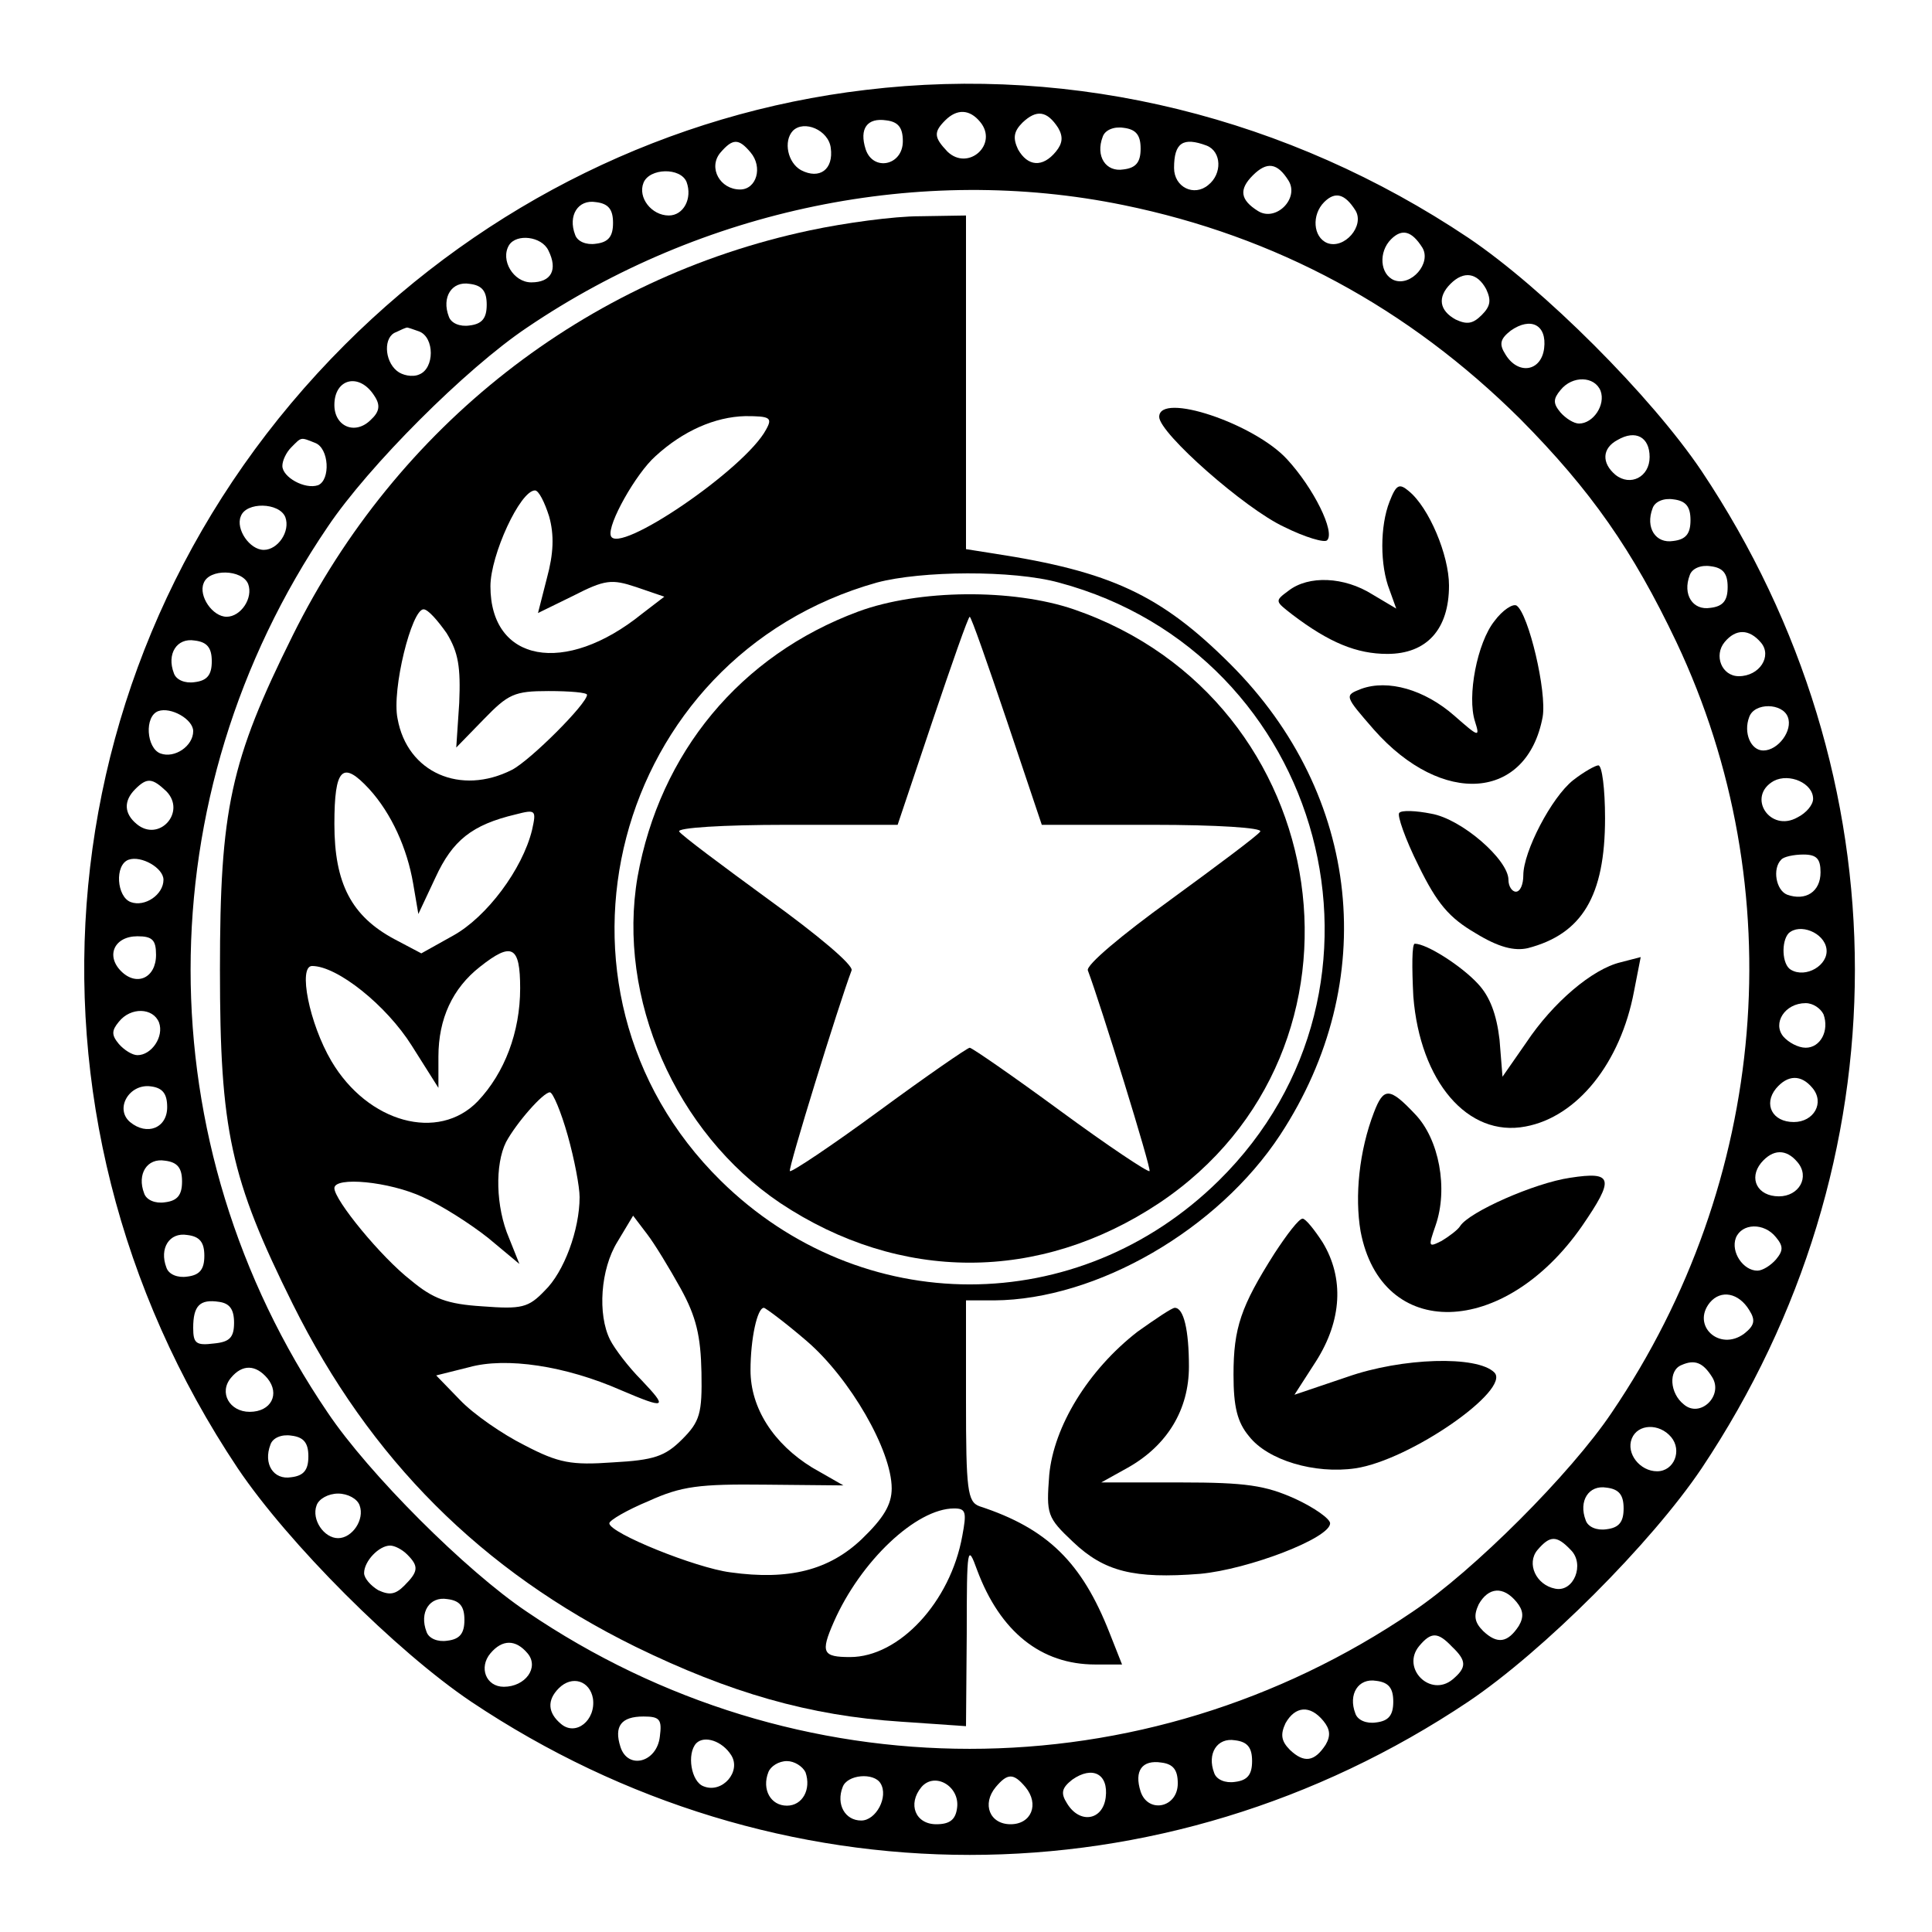 <?xml version="1.0" standalone="no"?>
<!DOCTYPE svg PUBLIC "-//W3C//DTD SVG 20010904//EN"
 "http://www.w3.org/TR/2001/REC-SVG-20010904/DTD/svg10.dtd">
<svg version="1.0" xmlns="http://www.w3.org/2000/svg"
 width="260pt" height="260pt" viewBox="0 0 260 260"
 preserveAspectRatio="xMidYMid meet">
<g transform="translate(0,260) scale(0.1,-0.1)"
fill="#000000" stroke="none">
<path d="M1165 2479 c-263 -31 -510 -152 -701 -343 -407 -407 -466 -1030 -144
-1512 68 -101 213 -246 314 -314 411 -275 931 -275 1342 0 101 68 246 213 314
314 275 412 275 930 0 1342 -68 101 -213 246 -314 314 -242 162 -529 233 -811
199z m154 -43 c25 -30 -16 -67 -44 -40 -18 19 -19 26 -3 42 16 16 33 15 47 -2z
m105 -8 c7 -12 6 -21 -3 -32 -18 -22 -38 -20 -51 3 -7 15 -6 24 6 36 19 18 33
16 48 -7z m-209 -18 c0 -33 -40 -41 -50 -11 -9 28 2 43 28 39 16 -2 22 -10 22
-28z m-97 -9 c4 -29 -15 -43 -40 -30 -18 10 -24 39 -11 53 15 15 48 1 51 -23z
m417 -1 c0 -18 -6 -26 -23 -28 -24 -4 -38 18 -28 44 3 9 15 14 28 12 17 -2 23
-10 23 -28z m-525 -5 c17 -20 8 -50 -14 -50 -27 0 -43 29 -27 49 17 20 25 20
41 1z m614 9 c20 -8 21 -38 2 -53 -19 -16 -46 -3 -46 23 0 34 12 42 44 30z
m110 -47 c15 -24 -17 -56 -41 -41 -24 15 -26 29 -7 48 19 19 33 17 48 -7z
m-810 -2 c8 -22 -4 -45 -24 -45 -23 0 -42 24 -34 44 8 20 50 21 58 1z m588
-31 c205 -42 383 -138 534 -288 95 -96 151 -176 210 -300 157 -332 124 -726
-87 -1037 -55 -82 -186 -213 -268 -268 -362 -246 -830 -246 -1192 0 -82 55
-213 186 -268 268 -246 362 -246 830 0 1192 55 82 186 213 268 268 236 160
530 221 803 165z m312 -7 c13 -21 -15 -53 -38 -44 -19 8 -21 38 -4 55 15 15
28 11 42 -11z m-999 -17 c0 -18 -6 -26 -23 -28 -13 -2 -25 3 -28 12 -10 26 4
48 28 44 17 -2 23 -10 23 -28z m1089 -33 c13 -21 -15 -53 -38 -44 -19 8 -21
38 -4 55 15 15 28 11 42 -11z m-1176 -4 c13 -26 4 -43 -23 -43 -24 0 -42 30
-30 50 10 16 44 12 53 -7z m1262 -52 c7 -15 6 -23 -6 -35 -12 -12 -20 -13 -35
-6 -22 12 -25 30 -7 48 18 18 36 15 48 -7z m-1345 -21 c0 -18 -6 -26 -23 -28
-13 -2 -25 3 -28 12 -10 26 4 48 28 44 17 -2 23 -10 23 -28z m1423 -59 c-4
-31 -35 -36 -52 -8 -9 14 -7 21 7 32 27 19 49 8 45 -24z m-1514 23 c21 -8 21
-50 0 -58 -9 -4 -23 -1 -30 5 -17 14 -18 46 -1 52 6 3 13 6 14 6 1 1 8 -2 17
-5z m-60 -87 c8 -12 7 -21 -5 -32 -21 -21 -49 -9 -49 20 0 36 34 44 54 12z
m1650 7 c7 -19 -10 -44 -29 -44 -7 0 -18 7 -25 15 -10 12 -10 18 0 30 16 20
46 19 54 -1z m66 -89 c0 -27 -26 -40 -46 -24 -19 16 -18 36 3 47 24 14 43 4
43 -23z m-1796 19 c19 -7 21 -50 4 -57 -18 -6 -48 11 -48 26 0 7 5 18 12 25
14 14 12 14 32 6z m1851 -104 c0 -18 -6 -26 -23 -28 -24 -4 -38 18 -28 44 3 9
15 14 28 12 17 -2 23 -10 23 -28z m-1891 4 c7 -19 -10 -44 -29 -44 -19 0 -38
28 -31 45 7 20 52 19 60 -1z m1941 -94 c0 -18 -6 -26 -23 -28 -24 -4 -38 18
-28 44 3 9 15 14 28 12 17 -2 23 -10 23 -28z m-1991 4 c7 -19 -10 -44 -29 -44
-19 0 -38 28 -31 45 7 20 52 19 60 -1z m2036 -79 c15 -18 -2 -45 -30 -45 -23
0 -34 28 -19 46 15 18 33 18 49 -1z m-2085 -25 c0 -18 -6 -26 -23 -28 -13 -2
-25 3 -28 12 -10 26 4 48 28 44 17 -2 23 -10 23 -28z m-25 -94 c0 -20 -25 -37
-44 -30 -19 7 -22 50 -3 57 17 6 47 -11 47 -27z m2146 19 c7 -18 -13 -45 -33
-45 -17 0 -27 24 -19 45 7 20 45 19 52 0z m34 -110 c0 -8 -9 -19 -21 -25 -37
-21 -69 28 -32 49 21 11 53 -3 53 -24z m-2216 10 c27 -28 -10 -69 -40 -44 -17
14 -18 31 -2 47 16 16 23 15 42 -3z m-4 -119 c0 -20 -25 -37 -44 -30 -19 7
-22 50 -3 57 17 6 47 -11 47 -27z m2230 10 c0 -26 -20 -39 -45 -30 -15 6 -20
35 -8 47 3 4 17 7 30 7 18 0 23 -6 23 -24z m8 -103 c3 -22 -28 -40 -48 -28
-12 7 -13 38 -3 49 15 14 48 1 51 -21z m-2248 -8 c0 -31 -26 -43 -47 -22 -21
21 -9 47 22 47 20 0 25 -5 25 -25z m2244 -80 c8 -22 -4 -45 -24 -45 -10 0 -23
7 -30 15 -15 18 2 45 30 45 10 0 20 -7 24 -15z m-2240 -11 c7 -19 -10 -44 -29
-44 -7 0 -18 7 -25 15 -10 12 -10 18 0 30 16 20 46 19 54 -1z m2225 -88 c17
-20 2 -46 -25 -46 -29 0 -41 24 -24 45 16 19 34 19 49 1z m-2214 -26 c0 -28
-27 -39 -50 -20 -21 18 -1 52 28 48 16 -2 22 -10 22 -28z m2194 -74 c17 -20 2
-46 -25 -46 -29 0 -41 24 -24 45 16 19 34 19 49 1z m-2174 -26 c0 -18 -6 -26
-23 -28 -13 -2 -25 3 -28 12 -10 26 4 48 28 44 17 -2 23 -10 23 -28z m2145
-75 c10 -12 10 -18 0 -30 -7 -8 -18 -15 -25 -15 -19 0 -36 25 -29 44 8 20 38
21 54 1z m-2115 -25 c0 -18 -6 -26 -23 -28 -13 -2 -25 3 -28 12 -10 26 4 48
28 44 17 -2 23 -10 23 -28z m2079 -73 c9 -14 7 -21 -7 -32 -33 -24 -71 11 -46
42 15 18 39 13 53 -10z m-2039 -17 c0 -20 -6 -26 -27 -28 -24 -3 -28 0 -28 21
0 30 9 39 35 35 14 -2 20 -10 20 -28z m1989 -73 c16 -25 -16 -56 -38 -37 -19
15 -21 46 -3 53 18 8 29 3 41 -16z m-1944 -2 c17 -21 5 -45 -24 -45 -27 0 -42
26 -25 46 15 18 33 18 49 -1z m1889 -79 c15 -18 4 -46 -19 -46 -23 0 -42 24
-34 44 8 20 37 21 53 2z m-1834 -26 c0 -18 -6 -26 -23 -28 -24 -4 -38 18 -28
44 3 9 15 14 28 12 17 -2 23 -10 23 -28z m1770 -70 c0 -18 -6 -26 -23 -28 -13
-2 -25 3 -28 12 -10 26 4 48 28 44 17 -2 23 -10 23 -28z m-1701 4 c7 -19 -10
-44 -29 -44 -19 0 -36 25 -29 44 3 9 16 16 29 16 13 0 26 -7 29 -16z m1630
-60 c19 -19 4 -57 -21 -52 -26 5 -39 34 -24 52 17 20 26 20 45 0z m-1566 -6
c16 -16 15 -23 -4 -42 -12 -12 -20 -13 -35 -6 -10 6 -19 16 -19 23 0 16 20 37
35 37 6 0 16 -5 23 -12z m1493 -64 c9 -11 10 -20 3 -32 -15 -23 -29 -25 -48
-7 -12 12 -13 21 -6 36 13 23 33 25 51 3z m-1416 -24 c0 -18 -6 -26 -23 -28
-13 -2 -25 3 -28 12 -10 26 4 48 28 44 17 -2 23 -10 23 -28z m1329 -36 c20
-19 20 -28 1 -44 -30 -25 -70 15 -45 45 16 19 25 19 44 -1z m-1244 -9 c16 -19
-3 -45 -32 -45 -24 0 -34 26 -18 45 16 19 34 19 50 0z m88 -61 c4 -29 -23 -51
-43 -34 -18 15 -19 32 -3 48 18 18 42 10 46 -14z m1077 -4 c0 -18 -6 -26 -23
-28 -13 -2 -25 3 -28 12 -10 26 4 48 28 44 17 -2 23 -10 23 -28z m-94 -26 c9
-11 10 -20 3 -32 -15 -23 -29 -25 -48 -7 -12 12 -13 21 -6 36 13 23 33 25 51
3z m-893 -21 c-4 -35 -43 -45 -53 -14 -9 28 1 41 31 41 22 0 25 -4 22 -27z
m96 -25 c14 -22 -12 -52 -37 -42 -17 6 -23 44 -10 58 11 11 35 3 47 -16z m701
-8 c0 -18 -6 -26 -23 -28 -13 -2 -25 3 -28 12 -10 26 4 48 28 44 17 -2 23 -10
23 -28z m-601 -15 c8 -23 -4 -45 -25 -45 -22 0 -34 22 -25 45 3 8 14 15 25 15
10 0 21 -7 25 -15z m501 -15 c0 -33 -40 -41 -50 -11 -9 28 2 43 28 39 16 -2
22 -10 22 -28z m-97 -19 c-4 -31 -35 -36 -52 -8 -9 14 -7 21 7 32 27 19 49 8
45 -24z m-303 19 c11 -18 -6 -50 -26 -50 -22 0 -34 22 -25 45 6 17 42 20 51 5z
m103 -33 c-2 -16 -10 -22 -28 -22 -28 0 -39 27 -20 50 18 21 52 1 48 -28z m92
28 c19 -23 8 -50 -20 -50 -28 0 -39 27 -20 50 16 19 24 19 40 0z"/>
<path d="M1090 2290 c-302 -64 -556 -263 -696 -545 -84 -169 -98 -234 -98
-450 0 -216 14 -281 98 -450 104 -209 254 -359 461 -461 127 -62 234 -93 358
-101 l87 -6 1 124 c0 118 1 122 14 86 31 -83 86 -127 159 -127 l36 0 -17 43
c-37 94 -83 140 -175 170 -16 6 -18 22 -18 142 l0 135 38 0 c138 1 301 95 385
223 135 206 109 457 -67 633 -94 94 -162 125 -318 149 l-38 6 0 224 0 225 -62
-1 c-35 0 -101 -9 -148 -19z m-59 -268 c-28 -53 -200 -170 -209 -143 -5 15 34
84 60 107 37 34 80 53 121 54 33 0 37 -2 28 -18z m-292 -117 c7 -25 6 -50 -3
-83 l-12 -47 47 23 c43 22 52 23 85 12 l38 -13 -30 -23 c-104 -84 -204 -65
-204 37 0 42 40 129 60 129 5 0 13 -16 19 -35z m686 -89 c359 -96 479 -545
215 -805 -189 -186 -481 -186 -670 0 -263 259 -146 705 210 805 60 16 183 17
245 0z m-824 -68 c16 -26 19 -46 17 -94 l-4 -60 37 38 c33 34 41 38 87 38 29
0 52 -2 52 -5 0 -12 -76 -88 -101 -101 -69 -35 -141 -4 -154 69 -8 39 19 147
35 147 6 0 19 -15 31 -32z m-104 -210 c30 -33 51 -80 59 -127 l7 -41 23 49
c23 50 49 71 108 85 27 7 28 6 22 -21 -13 -53 -61 -117 -106 -142 l-43 -24
-36 19 c-58 31 -81 75 -81 155 0 76 11 86 47 47z m203 -268 c0 -59 -21 -114
-57 -152 -53 -55 -148 -29 -197 54 -30 51 -45 128 -26 128 34 0 100 -53 134
-107 l36 -57 0 42 c0 51 19 92 56 121 43 34 54 28 54 -29z m64 -198 c9 -32 16
-69 16 -83 0 -44 -21 -101 -47 -126 -22 -23 -31 -25 -84 -21 -47 3 -66 10 -96
35 -40 31 -103 108 -103 124 0 16 74 9 119 -12 25 -11 64 -36 88 -55 l42 -35
-14 35 c-18 42 -19 99 -4 129 14 26 50 67 59 67 4 0 15 -26 24 -58z m152 -206
c21 -38 27 -64 28 -113 1 -55 -2 -66 -26 -90 -23 -23 -38 -28 -93 -31 -56 -4
-73 -1 -119 23 -30 15 -69 42 -87 61 l-32 33 44 11 c50 14 130 2 205 -31 61
-26 63 -24 27 14 -17 17 -36 42 -42 54 -17 34 -13 95 10 132 l21 35 19 -25
c10 -13 30 -46 45 -73z m170 -71 c58 -50 114 -147 114 -198 0 -22 -11 -40 -40
-68 -44 -42 -98 -56 -177 -45 -47 6 -163 53 -163 66 0 4 24 18 53 30 44 20 68
23 157 22 l105 -1 -42 24 c-52 32 -83 80 -83 131 0 42 9 84 18 84 2 0 29 -20
58 -45z m209 -262 c-16 -89 -85 -163 -151 -163 -37 0 -40 6 -22 47 36 82 111
153 162 153 16 0 17 -5 11 -37z"/>
<path d="M1155 1777 c-159 -59 -267 -190 -297 -357 -28 -163 51 -344 192 -439
161 -107 349 -107 510 0 308 206 240 677 -115 799 -82 28 -209 27 -290 -3z
m200 -147 l47 -140 149 0 c87 0 148 -4 145 -9 -3 -5 -58 -46 -121 -92 -65 -47
-114 -88 -111 -95 17 -45 86 -268 83 -270 -2 -2 -56 34 -120 81 -64 47 -119
85 -122 85 -3 0 -58 -38 -122 -85 -64 -47 -118 -83 -120 -81 -3 2 66 225 83
270 3 7 -46 48 -111 95 -63 46 -118 87 -121 92 -3 5 58 9 145 9 l149 0 47 140
c26 77 48 140 50 140 2 0 24 -63 50 -140z"/>
<path d="M1560 2039 c0 -22 116 -124 168 -148 28 -14 55 -22 58 -18 11 11 -18
70 -54 109 -44 48 -172 91 -172 57z"/>
<path d="M1870 1925 c-13 -33 -13 -86 0 -119 l9 -25 -32 19 c-38 24 -86 26
-113 5 -19 -14 -18 -14 5 -32 50 -38 87 -53 128 -53 53 0 83 33 83 92 0 41
-27 105 -54 127 -13 11 -17 9 -26 -14z"/>
<path d="M2011 1764 c-23 -29 -37 -101 -26 -135 7 -22 5 -21 -28 8 -40 35 -89
49 -125 36 -23 -9 -23 -9 17 -55 92 -104 206 -95 227 17 6 34 -19 139 -35 150
-5 3 -19 -6 -30 -21z"/>
<path d="M2117 1550 c-29 -23 -67 -96 -67 -128 0 -12 -4 -22 -10 -22 -5 0 -10
7 -10 16 0 27 -63 82 -104 89 -20 4 -40 5 -43 1 -3 -3 8 -35 26 -71 25 -51 41
-70 77 -91 31 -19 52 -24 70 -20 73 19 104 70 104 175 0 39 -4 71 -9 71 -4 0
-20 -9 -34 -20z"/>
<path d="M1902 1259 c9 -114 73 -190 151 -175 70 13 128 86 146 182 l9 46 -27
-7 c-38 -9 -91 -54 -127 -108 l-32 -46 -4 50 c-4 34 -13 58 -29 75 -22 24 -69
54 -85 54 -4 0 -4 -32 -2 -71z"/>
<path d="M1849 1103 c-20 -52 -26 -113 -18 -160 28 -148 193 -144 298 7 44 64
42 74 -16 65 -48 -7 -136 -46 -148 -65 -3 -5 -15 -14 -25 -20 -18 -9 -18 -8
-8 21 17 49 5 116 -28 150 -34 36 -42 36 -55 2z"/>
<path d="M1715 913 c-45 -71 -55 -100 -55 -163 0 -43 5 -64 21 -83 25 -32 88
-51 143 -43 74 11 210 106 187 129 -23 23 -124 20 -198 -6 l-71 -24 29 45 c35
55 38 112 9 160 -11 17 -23 32 -27 32 -5 0 -21 -21 -38 -47z"/>
<path d="M1531 808 c-67 -52 -113 -128 -119 -193 -4 -53 -3 -57 32 -90 42 -40
82 -50 171 -43 65 6 175 48 175 68 0 6 -21 21 -47 33 -40 18 -66 22 -154 22
l-107 0 36 20 c53 30 82 78 82 136 0 49 -7 79 -19 79 -4 0 -26 -15 -50 -32z"/>
</g>
</svg>

